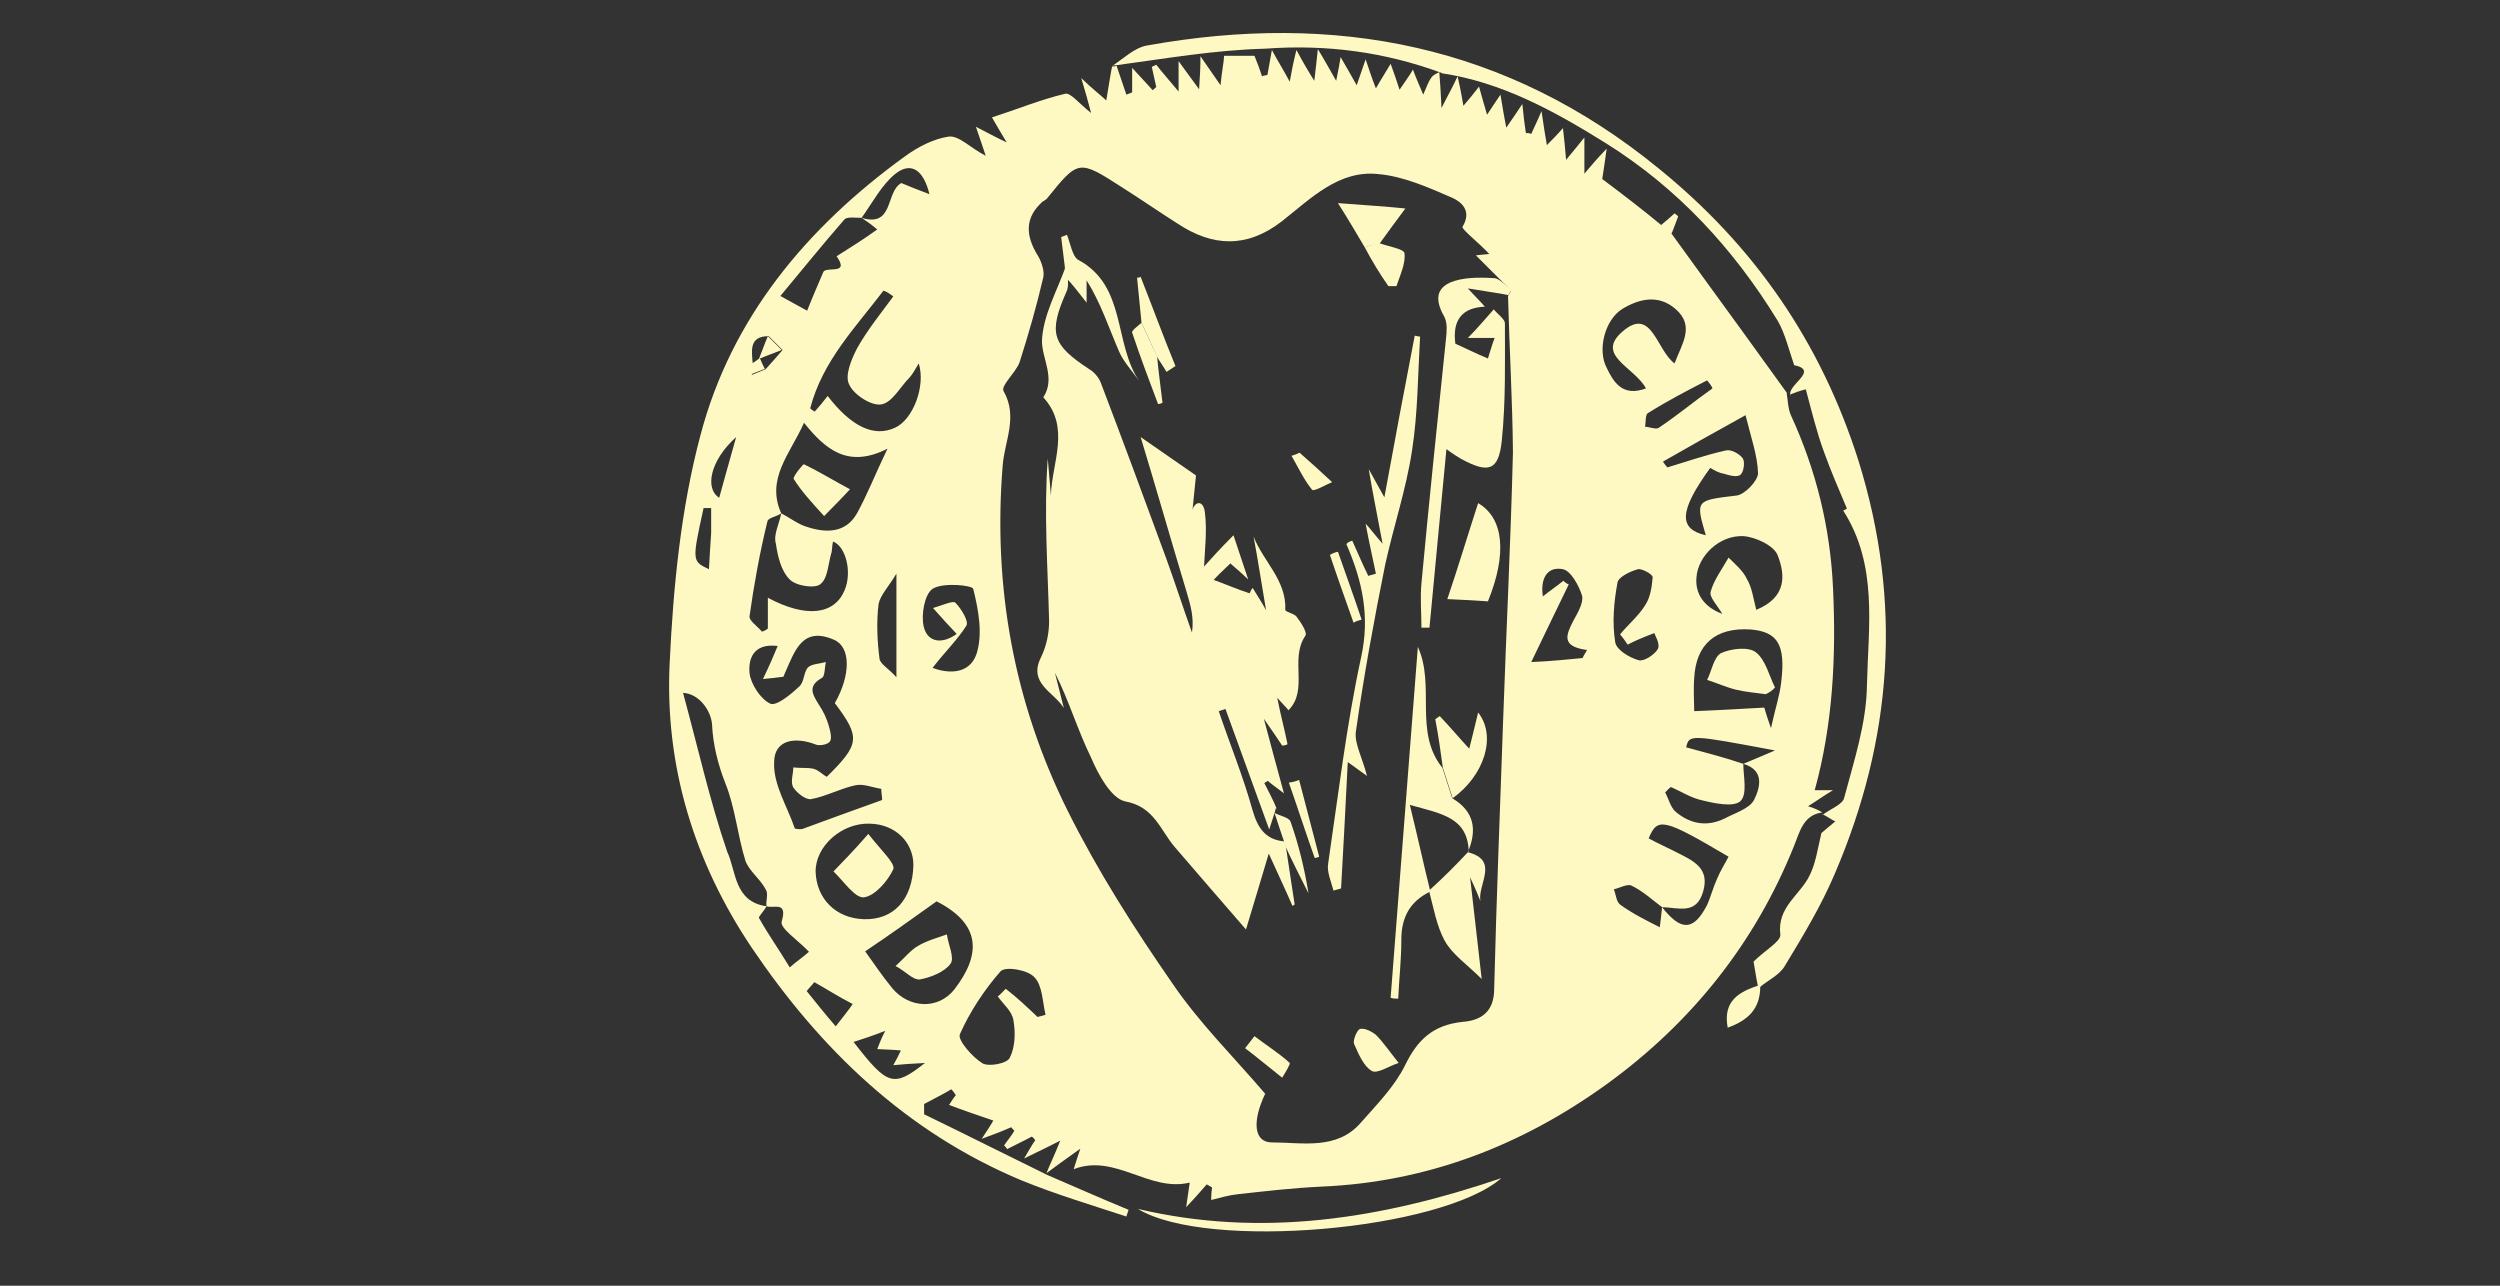 <?xml version="1.0" encoding="utf-8"?>
<!-- Generator: Adobe Illustrator 23.0.1, SVG Export Plug-In . SVG Version: 6.00 Build 0)  -->
<svg version="1.2" baseProfile="tiny" id="Layer_1" xmlns="http://www.w3.org/2000/svg" xmlns:xlink="http://www.w3.org/1999/xlink"
	 x="0px" y="0px" viewBox="0 0 560 288" xml:space="preserve">
<rect x="0" y="0" width="560" height="288" fill="#333333" stroke="none"/>
<g>
	<path fill="none" d="M130.5,1C229.7,1,329,1,428.3,1c0,95.1,0,190.3,0,285.4c-99.3,0-198.5,0-297.8,0
		C130.5,191.2,130.5,96.1,130.5,1z M394.2,221c2-1.7,4.5-3,5.8-5c4-6.6,7.9-13.4,11.1-20.5c12.9-30.1,15.2-60.9,5.3-92.5
		c-8.3-26.6-23.3-48.1-44.8-65.5C337.7,10,299.1,2.4,257,10c-2.8,0.5-5.1,3.1-7.8,4.6c-0.5,2.5-0.8,4.8-1.3,7.6
		c-1.5-1.3-2.8-2.5-5.6-5c1,3.3,1.3,4.8,2.2,7.8c-2.8-2.2-4.6-4.6-5.8-4.3c-5.5,1.3-10.8,3.5-16.4,5.3c1.3,2.3,2,3.5,3.3,5.6
		c-2.6-1.3-4.3-2.2-6.9-3.5c1,2.6,1.3,4,2.2,6.5c-3.5-2-6.1-4.6-8.3-4.3c-3.5,0.3-7.1,2.3-9.9,4.5C180.9,50.7,164,71,157,97.2
		c-4.3,16.5-6,33.9-6.9,51.1c-1.2,23,5.3,44.5,18.4,63.7c15.4,22.8,34.6,41.4,60.4,52.1c7.6,3.1,15.7,5.5,23.5,8.1
		c0.2-0.5,0.3-1,0.5-1.5c-6.1-2.6-12.1-5.3-18.2-7.8l-0.2,0.2c2.2-1.5,4.1-3,7.6-5.5c-1,3-1.3,4-1.5,4.6c9.3-3.6,16.9,5.1,26,3
		c-0.3,2-0.5,3.5-0.8,5.5c1.8-2.2,3.1-3.6,4.6-5.1c0.3,0.2,0.8,0.5,1.2,0.7c0,1.3-0.2,2.8-0.2,2.8c2-0.5,4-1.2,6-1.3
		c6.3-0.7,12.4-1.3,18.7-1.7c23.7-1,44.8-9.3,63.7-22.8c19-13.7,33.4-31.4,42.2-53.6c1.2-2.8,2-6.8,6.3-7.4c1,0.5,2,1.2,3,1.7
		c-1.3,1.2-2.8,2.3-3.1,2.6c-1,3.8-1.3,6.9-2.6,9.4c-2.2,4.5-7.4,7.1-6.6,13.4c0.2,1.5-3.5,3.6-6,6c0.2,1,0.7,3.3,1,5.6
		c-4.3,1.5-8.1,3.3-6.9,9.6C391.5,228.5,394.3,225.8,394.2,221z M254.9,270.8c15.4,9.3,67.8,4.6,81.4-6.9
		C309.3,273.1,282.7,277.4,254.9,270.8z"/>
	<path fill="#FEF9C3" d="M408.2,182c-4.3,0.5-5.1,4.5-6.3,7.4c-8.8,22-23.2,39.9-42.2,53.6c-18.9,13.6-40,21.8-63.7,22.8
		c-6.3,0.3-12.4,1-18.7,1.7c-2,0.2-4,0.8-6,1.3c0,0,0-1.5,0.2-2.8c-0.3-0.2-0.8-0.5-1.2-0.7c-1.3,1.5-2.6,3-4.6,5.1
		c0.3-2,0.5-3.5,0.8-5.5c-9.1,2.2-16.7-6.6-26-3c0.2-0.5,0.5-1.7,1.5-4.6c-3.5,2.5-5.6,4-7.6,5.5c0.8-2,1.7-3.8,3.1-7.3
		c-3.3,1.7-5.1,2.5-8.1,4c1.3-2.2,1.8-3.1,2.5-4.1c-0.3-0.3-0.5-0.7-0.8-0.8c-1.8,1-3.6,1.8-5.5,2.8c-0.2-0.3-0.5-0.7-0.7-0.8
		c0.8-1.2,1.7-2.2,2.3-3.3c-0.2-0.3-0.5-0.5-0.7-0.8c-1.8,0.8-3.6,1.5-6.6,2.6c1.3-2,2-3,2.6-4.1c-3.5-1.2-6.8-2.3-9.9-3.5
		c0.2-0.3,0.8-1.3,1.5-2.2c-0.3-0.5-0.7-1-1-1.3c-2,1.2-4.1,2.2-6.1,3.3c0,0.8,0,1.5,0,2.3c9.3,4.5,18.4,9.1,27.6,13.6
		c6.1,2.6,12.1,5.3,18.2,7.8c-0.2,0.5-0.3,1-0.5,1.5c-7.9-2.6-15.9-5-23.5-8.1c-25.8-10.8-45-29.3-60.4-52.1
		c-12.9-19.2-19.5-40.7-18.4-63.7c0.8-17,2.5-34.6,6.9-51.1c6.9-26.3,23.8-46.5,45.7-62.4c3-2.2,6.5-4,9.9-4.5
		c2.3-0.3,4.8,2.5,8.3,4.3c-0.8-2.5-1.3-3.8-2.2-6.5c2.6,1.3,4.1,2.2,6.9,3.5c-1.3-2.2-2-3.3-3.3-5.6c5.6-1.8,10.9-4,16.4-5.3
		c1.2-0.3,3.1,2.2,5.8,4.3c-0.8-3-1.2-4.5-2.2-7.8c2.6,2.5,4.1,3.6,5.6,5c0.5-2.8,0.8-5.1,1.3-7.6c0.3,0,0.7,0,1-0.2
		c0.7,2.2,1.5,4.3,2.2,6.5c0.5-0.2,0.8-0.3,1.3-0.5c0-1.5,0-3,0-5.5c2,2.2,3.3,3.6,4.6,5c0.3-0.2,0.5-0.5,0.8-0.7
		c-0.3-1.5-0.7-3-1-4.5c0.3-0.2,0.7-0.3,1-0.5c1.3,1.7,2.6,3.1,5,6c0-3.1,0-4.6,0-6.8c1.5,2,2.5,3.5,4.6,6.3
		c0.2-3.3,0.3-4.8,0.3-7.4c1.5,2.2,2.5,3.6,4.5,6.5c0.3-3.3,0.7-4.8,0.8-6.6c2.6,0,4.8,0,6.8,0c0.7,1.7,1.2,3.1,1.7,4.6
		c0.3-0.2,0.8-0.2,1.2-0.3c0.3-1.5,0.5-3,1-5.6c1.5,2.8,2.5,4.3,4,7.1c0.5-2.8,0.8-4.3,1.5-7.1c1.5,2.8,2.5,4.5,4,6.9
		c0.3-2.6,0.5-4.1,0.8-7.1c1.7,2.8,2.6,4.5,4.1,7.1c0.5-2.3,0.7-3.6,1-5.3c1.3,2.2,2.3,4,3.6,6.3c0.8-2.3,1.3-3.8,2-5.8
		c0.8,2.3,1.3,4,2.3,6.5c1.3-2.3,2.2-3.6,3.3-5.5c0.8,2.2,1.3,3.6,2,5.8c1.2-1.8,2-2.8,3-4.5c0.8,2.2,1.5,3.6,2.3,5.6
		c0.8-1.8,1.2-3,1.8-3.8c0.5-0.7,1.3-1,2-1.3h-0.2c0.2,2.2,0.3,4.5,0.5,8.1c1.5-3,2.3-4.3,3.6-7.1c0.7,3.1,1,4.8,1.3,6.6
		c1.3-1.5,2.2-2.6,3.5-4.3c0.7,2.5,1.2,4.3,1.8,6.3c1-1.5,1.7-2.6,3-4.5c0.5,3,0.8,4.8,1.3,7.4c1.5-2.2,2.3-3.3,3.6-5.3
		c0.3,3,0.5,4.6,0.8,6.5c0.3,0,0.8,0,1.2,0.2c0.5-1.2,1.2-2.5,2.3-5.1c0.5,3.5,0.8,5.3,1.2,7.6c1.3-1.3,2.3-2.3,3.6-3.8
		c0.3,2.6,0.5,4.5,0.7,7.1c1.5-1.8,2.5-3,4.1-5c0,3.3,0,5.1,0,8.1c1.7-2,2.6-3.1,5-5.6c-0.5,3.6-0.8,5.5-1,6.8
		c4.8,3.6,9.1,6.9,13.2,10.3c1-0.8,2-1.7,3-2.6c0.3,0.2,0.7,0.5,0.8,0.7c-0.7,1.8-1.3,3.6-1.5,3.8C380,60.1,385,66.9,390,73.8
		c3.5,4.8,6.9,9.6,10.4,14.4l-0.2-0.2c0.3,1.7,0.3,3.6,1,5.1c5.6,12.2,8.8,25.1,9.4,38.7c0.7,15.2,0,30.3-4.1,45.2
		c1.5,0,2.6,0,4.1,0c-2.2,1.3-3.8,2.5-5.6,3.6C406.4,181,407.4,181.5,408.2,182L408.2,182z M171.5,82.7
		C171.5,82.7,171.3,82.9,171.5,82.7c1.2-1.3,2.5-2.8,3.8-4.3c-1-1-2.2-2.2-3.1-3.1c-4.5,0-3.8,3.3-3.6,6.1c0,0.8-0.2,1.8-0.2,2.6
		C169.2,83.7,170.3,83.2,171.5,82.7z M390.5,171.1c2-0.8,4-1.7,7.1-3c-19.2-3.6-19.2-3.6-19.9-0.7
		C382.1,168.6,386.4,169.7,390.5,171.1c0,2.8,1,6.9-0.7,8.4c-1.5,1.3-5.6,0.5-8.4-0.2c-2.5-0.5-4.8-2-7.1-3
		c-0.5,0.3-0.8,0.7-1.3,1.2c0.8,1.5,1.2,3.3,2.3,4.3c3.3,2.8,7.1,3.5,11.1,1.5c2.3-1.2,5.5-2.2,6.5-4.1
		C394.3,176.4,395.3,172.5,390.5,171.1z M372.3,203.2c-2.3-1.7-4.3-3.6-6.8-4.8c-1-0.5-2.6,0.5-4,0.8c0.5,1.2,0.5,2.8,1.5,3.5
		c2.8,2,5.8,3.5,8.8,5C372,205.8,372.2,204.5,372.3,203.2c4.3,5.5,7.1,5.3,10.1-0.5c0.8-1.8,1.3-3.8,2.2-5.8c0.7-1.7,1.7-3.3,2.6-5
		c-14.6-8.6-15.9-8.9-17.9-4.1c2.2,1.2,4.5,2.2,6.6,3.3c3.6,1.8,7.1,3.5,5.6,8.6C380,205,376,203.3,372.3,203.2z M193,48.8
		c7.3,2.2,5.3-5.8,8.9-7.8c1.7,0.7,3.6,1.5,6.3,2.5c-1.3-5.3-4-7.4-7.6-4.6C197.5,41.4,195.5,45.3,193,48.8c-1.3,0-3.1-0.3-3.8,0.3
		c-4.8,5.5-9.4,11.2-14.4,17.2c2.2,1.2,3.6,2,6,3.3c1.3-3.3,2.5-6,3.6-8.6c0.5-1.5,6.1,0.8,3-3.6c2.8-1.8,5.8-3.6,9.1-6
		C195,50.1,194,49.5,193,48.8z M171.7,203c-0.5,1-1.8,2.3-1.7,2.6c2,3.6,4.5,7.1,6.9,11.1c1.7-1.5,3-2.3,4.3-3.5
		c-2.3-2.5-6.6-5.3-6.1-6.8C176.5,201.7,173.2,203.6,171.7,203c-0.2-1.2,0.5-2.8-0.2-3.8c-1.2-2.3-3.6-4-4.5-6.3
		c-1.8-5.8-2.3-11.9-4.5-17.4c-1.7-4.3-2.8-8.8-3-13.2c-0.2-3-2.8-6.9-6.5-7.1c3.3,12.1,6,24.2,9.9,35.6
		C164.9,195,164.4,202,171.7,203z M175,115c2,1,3.8,2.5,6,3.1c4.1,1.3,8.4,1.3,10.9-3c2.3-4.1,4.1-8.8,6.9-14.6
		c-8.8,4.5-13.9,0.2-18.7-5.8C177,101.7,171.5,107.2,175,115c-1,0.7-3,1-3.1,1.8c-1.7,6.9-3,14.1-4,21.2c-0.2,1,1.8,2.3,2.8,3.5
		c0.5-0.2,0.8-0.3,1.3-0.7c0-2.2,0-4.5,0-6.9c8.6,4.6,14.9,3.8,17.2-1.7c1.7-4,0.3-9.8-2.6-10.9c-0.2,0.8-0.2,1.7-0.3,2.3
		c-0.8,2.5-0.8,6-2.6,7.3c-1.3,1-5.6,0.3-6.9-1.2c-1.8-1.8-2.6-5.1-3-7.9C173.2,119.8,174.5,117.5,175,115z M337.8,66.3
		c0.2-0.3,0.5-0.8,0.7-1.2c-2.8-2.8-5.5-5.5-7.9-7.9c0.2,0,1.5-0.2,3-0.3c-2.3-2.5-6.3-5.6-6-6.1c2.2-3.6-0.3-5.6-2.3-6.5
		c-5.3-2.3-10.9-4.8-16.5-5.3c-8.9-1-15.2,5.5-21.7,10.6c-7.9,6.1-15.6,5.6-23.3,0.5c-4.1-2.6-8.3-5.5-12.4-8.1
		c-9.8-6.3-9.8-6.3-16.9,2.5c-0.3,0.3-0.7,0.5-1,0.7c-4,3.6-3.8,7.6-1,12.1c0.8,1.3,1.5,3.5,1.2,4.8c-1.5,6.5-3.3,12.7-5.3,19
		c-0.8,2.3-4.3,5.3-3.6,6.5c3.3,5.8,0.2,11.2-0.2,16.7c-2.2,27.1,2.5,53.1,14.6,77.4c6.8,13.6,14.9,26.3,23.5,38.7
		c6,8.8,13.7,16.4,20.7,24.6c-3,6.3-2.5,10.9,1.5,10.9c6.9,0,14.6,1.8,20-4.5c3.5-4,7.4-7.9,9.8-12.7c2.8-5.8,6.3-9.1,12.9-9.8
		c4.1-0.3,7.1-2.2,7.1-7.4c0.5-20,1.3-40,2-60.1c0.7-20,1.7-40,2.2-60.1C338.8,89.8,338.1,78.1,337.8,66.3z M197.6,179.2
		c0-0.8-0.2-1.7-0.2-2.5c-2-0.3-4-1.2-5.8-0.8c-3.3,0.7-6.6,2.5-9.9,3.1c-1.2,0.2-3.1-1.3-4-2.6c-0.7-1.2,0-3,0-4.5
		c1.5,0.2,3.1,0,4.5,0.3c1.2,0.3,2,1.3,3,1.8c7.4-7.3,7.6-8.8,1.8-16.5c3.6-6.3,3.6-12.6-0.2-14.2c-7.1-3.1-8.8,2.6-10.9,7.3
		c-0.2,0.3-0.3,1-0.5,1c-1.3,0.2-2.6,0.3-4.5,0.5c1.5-3.1,2.3-5,3.3-7.4c-5.6-0.7-6.6,3.1-6.3,6.1c0.3,2.5,2.5,5.8,4.6,6.8
		c1.3,0.7,4.6-2,6.5-3.8c1.2-1,1-3.3,2-4.3c0.8-0.8,2.6-0.8,4-1.2c-0.3,1.2-0.2,3-0.8,3.5c-3.3,1.8-2.3,3.6-0.8,6
		c1,1.5,1.8,3.1,2.3,5c0.3,1,0.7,2.6,0.2,3.3s-2.3,1-3.1,0.7c-4.6-1.8-9.4-1.2-9.4,4c-0.2,5,3,9.9,4.6,14.7c0,0.2,1.2,0.3,1.7,0.2
		C185.7,183.5,191.7,181.3,197.6,179.2z M193.8,213.1c1.8,2.5,3.8,5.5,6.1,8.3c3.8,4.5,10.3,4.8,13.9,0.2c6-7.8,6-14.6-4-19.7
		C204.1,206,199,209.6,193.8,213.1z M232.4,227.8c0.7-0.2,1.3-0.3,1.8-0.5c-0.7-3-0.7-6.6-2.5-8.4c-1.5-1.7-6.6-2.5-7.6-1.3
		c-3.6,4.1-6.9,9.1-9.1,14.1c-0.5,1.3,2.8,5.1,5.1,6.5c1.5,0.8,5.6,0,6.1-1.3c1.2-2.3,1.3-5.6,0.8-8.4c-0.3-2-2.3-3.6-3.5-5.3
		c0.7-0.5,1.2-1.2,1.8-1.7C227.9,223.5,230.2,225.7,232.4,227.8z M194.8,184.5c-6.3-0.2-12.2,5.1-12.1,10.8
		c0.2,6,4.5,10.4,10.8,10.6c6.6,0.2,10.9-4.3,11.1-12.1C204.6,188.6,200.5,184.6,194.8,184.5z M185.4,88.7
		c5.3,6.9,10.4,9.3,15.1,7.1c4-1.8,6.9-9.3,5.3-14.4c-0.8,1.3-1.3,2.3-2,3.1c-2.2,2.2-4,5.8-6.5,6.1c-2.2,0.3-6.1-2.2-7.1-4.5
		c-1-2,0.5-5.6,1.8-8.1c2.3-4.1,5.3-7.8,8.1-11.6c-0.7-0.5-1.3-1-2.2-1.3c-6.3,8.3-13.6,15.7-16.4,26.3c0,0.2,0.5,0.5,1,0.8
		C183.4,91.2,184.4,90,185.4,88.7z M395.2,158.5c0.2,0.7,0.5,1.8,1.5,4.6c1-4.6,2-7.4,2.3-10.4c1-8.3-0.8-11.2-6.9-11.7
		c-7.8-0.5-12.2,3.3-12.6,10.9c-0.2,2.6,0,5.5,0,7.4C384.8,159.1,389.7,158.8,395.2,158.5z M391,93c-7.4,4.1-13.1,7.3-18.5,10.4
		c0.3,0.5,0.7,1,1,1.3c4.3-1.3,8.6-2.8,13.1-3.8c1.2-0.3,3.1,0.8,3.8,1.8c0.5,0.8,0.2,3-0.5,3.6c-0.7,0.7-2.5,0.2-3.8-0.2
		c-1.2-0.2-2.2-0.8-3-1.3c-7.1,9.8-7.1,13.7-1,15.1c-2.3-7.9-2.3-7.8,6.9-8.9c1.8-0.2,4.8-3.3,4.8-5C393.7,102.1,392.2,97.9,391,93z
		 M393.4,136.6c6.9-2.8,6.5-7.9,4.8-12.2c-0.8-2.2-5-4.1-7.6-4.3c-5.5-0.3-10.3,4.5-10.6,9.3c-0.3,3.6,1.7,6.6,5.8,8.1
		c-1.2-2-3-3.8-2.6-5c0.7-2.6,2.6-5.1,4-7.6c1.5,1.5,3.3,3,4.1,4.8C392.4,131.5,392.7,133.8,393.4,136.6z M368.7,87
		c-2.6-4.8-11.4-7.4-5.3-12.7c6.6-5.8,7.6,4.1,11.7,7.1c1.7-4.5,4.6-8.4,0.2-12.2c-3.8-3.3-8.1-2.3-11.9,0c-4,2.5-5.6,9.3-3.5,13.2
		C361.4,85.5,363.4,89,368.7,87z M208.9,149.6c3.1,1.2,8.1,1.7,9.8-3c1.5-4.5,0.5-9.9-0.7-14.7c-0.2-0.8-6.8-1.5-9.1,0
		c-1.8,1.2-2.6,5.8-2,8.4c0.8,3.6,4.1,4.1,7.4,1.7c-1.7-1.8-3.1-3.3-5.3-5.8c2.3-0.7,4.5-1.7,5-1.2c1.3,1.3,3,4.1,2.5,5.1
		C214.5,143.3,211.5,146.2,208.9,149.6z M354.5,147.4c0.3-0.7,0.7-1.2,1-1.8c-6-0.8-4.6-3.5-3.1-6.5c1-1.8,2.3-4,2-5.6
		c-0.7-2.3-2.5-5.6-4.3-6c-3.6-0.7-5.1,2.2-4.5,6.1c1.5-1.2,3.1-2.3,4.6-3.5c0.3,0.3,0.8,0.7,1.2,0.8c-2.6,5.3-5.1,10.6-8.4,17.4
		C347.9,148.1,351.2,147.7,354.5,147.4z M364.6,144.4c-0.5-0.8-1.2-1.7-1.7-2.3c1.8-2.2,4.1-4.1,5.6-6.5c1.2-1.8,1.5-4.1,1.7-6.3
		c0-0.7-2.5-2-3.3-1.8c-1.8,0.5-4.5,1.8-4.6,3.1c-0.8,4.3-1.2,8.9-0.5,13.2c0.2,1.7,3.1,3.5,5.3,4.1c1.2,0.3,3.6-1.3,4.3-2.6
		c0.5-1.2-0.8-3.1-0.8-3.5C367.7,142.9,366.1,143.6,364.6,144.4z M200.8,151.7c0-8.8,0-15.1,0-23.2c-1.8,3-3.6,4.8-4,6.8
		c-0.5,4-0.3,8.3,0.2,12.2C197.1,148.7,199,149.7,200.8,151.7z M207.2,238.1c-3.5,0.2-5.1,0.3-7.1,0.5c0.7-1.3,1.2-2.2,1.7-3.3
		c-2.2-0.2-3.6-0.2-5.3-0.3c0.5-1.2,0.8-2.2,1.8-4.1c-3,1.2-5,1.8-7.1,2.5C198.8,243.2,200.1,243.7,207.2,238.1z M383.6,87
		c-0.3-0.7-0.7-1.2-1.2-1.8c-4.5,2.3-8.9,4.6-13.2,7.3c-0.7,0.3-0.5,2-0.7,3.1c1,0,2.5,0.7,3.1,0.2C375.8,93,379.6,89.8,383.6,87z
		 M158.8,127.5c0.2-3.1,0.3-5.6,0.5-8.1c0-1.8,0-3.8,0-5.6c-0.5,0-1.2,0-1.7,0C155,125.7,155,125.7,158.8,127.5z M182.4,220
		c-0.5,0.7-1.2,1.3-1.7,2c2,2.5,4,5,6.5,7.9c1.7-2.2,2.8-3.5,3.8-5C187.7,223.2,185.1,221.5,182.4,220z M161.1,111.5
		c1.3-4.6,2.5-9.1,3.8-13.6C159.1,103.1,157.8,109.4,161.1,111.5z"/>
	<path fill="#FEF9C3" d="M250.1,14.6c-0.3,0-0.7,0-1,0.2c2.6-1.7,5-4.1,7.8-4.6c42.2-7.6,80.7-0.2,114.6,27.5
		c21.5,17.4,36.4,39,44.8,65.5c9.9,31.8,7.6,62.4-5.3,92.5c-3,7.1-7.1,13.9-11.1,20.5c-1.2,2.2-3.8,3.3-5.8,5l-0.3-0.2
		c-0.5-2.3-0.8-4.6-1-5.6c2.5-2.5,6.1-4.5,6-6c-0.8-6.3,4.5-8.9,6.6-13.4c1.3-2.6,1.7-5.6,2.6-9.4c0.3-0.3,1.8-1.5,3.1-2.6
		c-1-0.5-2-1.2-3-1.7l0.2,0.2c1.7-1.3,4.5-2.3,4.8-3.8c2.2-8.3,5-16.7,5.1-25.3c0.3-13.1,2.5-26.8-5.3-39c-0.2,0,0.7-0.3,0.8-0.5
		c-1.8-4.3-3.6-8.4-5.1-12.6c-1.7-4.6-2.8-9.3-4.1-14.1c-1.3,0.3-2.5,0.8-3.6,1.2l0.2,0.2c-1-2.3,6.6-5.6,0.8-6.8
		c-1.3-3.8-2-6.9-3.6-9.8c-9.9-16.2-22.5-29.9-38.7-40c-11.4-7.1-23.2-13.6-36.7-15.6h0.2c-12.9-4.8-26.1-6.5-39.7-5.5
		C272.1,11.2,261.2,13.1,250.1,14.6z"/>
	<path fill="#FEF9C3" d="M254.9,270.8c27.6,6.5,54.4,2.3,81.4-6.9C322.9,275.6,270.3,280.2,254.9,270.8z"/>
	<path fill="#FEF9C3" d="M394,220.7l0.3,0.2c0,5-2.6,7.6-7.3,9.3C385.9,224.2,389.5,222.2,394,220.7z"/>
	<path fill="none" d="M337.8,66.3c0.3,11.7,1,23.5,0.7,35.1c-0.3,20-1.3,40-2.2,60.1c-0.7,20-1.5,40-2,60.1
		c-0.2,5.3-3.1,7.1-7.1,7.4c-6.6,0.5-10.1,4-12.9,9.8c-2.3,4.6-6.3,8.6-9.8,12.7c-5.5,6.3-13.2,4.6-20,4.5c-4,0-4.5-4.8-1.5-10.9
		c-6.9-8.1-14.7-15.9-20.7-24.6c-8.6-12.4-16.7-25.3-23.5-38.7c-12.1-24.3-16.7-50.3-14.6-77.4c0.5-5.5,3.5-10.9,0.2-16.7
		c-0.7-1.2,2.8-4.1,3.6-6.5c2-6.3,3.8-12.6,5.3-19c0.3-1.5-0.3-3.5-1.2-4.8c-2.6-4.3-3-8.3,1-12.1c0.3-0.3,0.7-0.5,1-0.7
		c7.1-8.8,7.1-8.8,16.9-2.5c4.1,2.6,8.3,5.5,12.4,8.1c7.9,5.1,15.6,5.6,23.3-0.5c6.5-5.1,12.7-11.4,21.7-10.6
		c5.6,0.7,11.2,3,16.5,5.3c2.2,0.8,4.6,2.8,2.3,6.5c-0.3,0.5,3.5,3.8,6,6.1c-1.7,0.2-3,0.3-3,0.3c2.5,2.5,5.1,5.1,7.9,7.9
		c-1.3-1-2.6-2.6-4-2.6c-3.3-0.2-6.8-0.2-9.8,1c-3.6,1.5-2.8,4.6-1.2,7.8c0.7,1.3,0.5,3.1,0.3,4.8c-1.8,18.2-3.6,36.4-5.5,54.8
		c-0.3,3.3,0,6.6,0,9.9c0.7,0,1.2,0,1.8,0c1.3-13.1,2.5-26.1,3.8-40c1.7,1,2.5,1.7,3.3,2.2c6.1,3.3,8.4,2.6,9.1-4.1
		c0.8-8.8,0.7-17.5,0.7-26.3c0-1-1.7-2.2-2.5-3.1c-0.7-0.2-1.3-0.2-2-0.3c-0.8-1-1.8-2-3.8-4.1C332.8,65.5,335.3,66,337.8,66.3z
		 M255.7,72.3c-0.7,0.8-2.3,1.8-2.2,2.3c1.8,5.3,3.8,10.6,5.8,16c0.3-0.2,0.7-0.3,1-0.3c-0.3-3.5-0.8-6.8-1.2-10.3
		c0.7,1.2,1.5,2.3,2.2,3.5c0.7-0.5,1.3-0.8,2-1.3c-2.6-6.6-5.1-13.4-7.8-20c-0.3,0-0.5,0-0.8,0.2C255.1,65.5,255.4,68.8,255.7,72.3z
		 M305.7,55.4c1.8,3,3.6,6,5.5,8.9c0.7,0,1.2,0,1.8,0c0.7-2.5,2.2-5.1,1.8-7.4c-0.2-1-3.8-1.7-5.8-2.3c2.2-2.8,4.1-5.6,5.8-7.9
		c-3.6-0.3-8.6-0.7-15.1-1.2C302,49.5,303.9,52.4,305.7,55.4z M320.4,199.5c1.2,3.8,1.7,7.9,3.5,11.2c1.7,3,5,5.3,8.3,8.6
		c-0.8-7.1-1.7-14.1-2.6-22.8c1.2,2.8,1.7,4,2.3,5.3c-0.7-3.8,4.1-9.3-2.8-10.9c2.2-5,1.5-9.1-3.5-12.1c6.9-5.1,9.9-14.1,6-19.2
		c-0.7,2.8-1.3,5.5-2,8.1c-2.5-2.6-4.6-5-6.6-7.3c-0.3,0.2-0.7,0.5-1,0.7c0.5,3.6,1,7.3,1.7,10.9c-6.5-8.1-1.5-18.4-5.5-27.1
		c-2,26.1-4.1,52.4-6.1,78.6c0.5,0,1.2,0,1.7,0.2c0.3-4.5,0.8-8.8,0.7-13.2C313.9,205.5,315.8,201.8,320.4,199.5L320.4,199.5z
		 M255.2,85.4c-5.6-8.4-2.6-21.3-13.7-27.3c-1.5-0.8-1.7-3.6-2.5-5.6c-0.5,0.2-0.8,0.3-1.3,0.5c0.3,2.2,0.5,4.3,0.8,6.5
		c-2,5.8-5.3,11.4-5.5,17.2c-0.2,4,3.1,8.1,0.3,12.6c6.1,6.9,1.8,14.7,1.7,22c-0.2-2.8-0.5-5.5-0.7-8.3c-0.8,12.2-0.2,24.3,0.3,36.4
		c0.2,2.6-0.7,5.6-1.8,8.1c-3,6,3,7.8,5.1,11.4c-0.7-2.6-1.3-5.3-2-7.9c3.1,6.3,5.1,12.9,8.1,19c1.8,3.8,4.6,9.3,7.6,9.8
		c6.6,1.3,7.9,6.5,11.2,10.3c5,5.8,9.9,11.4,15.9,18.4c2-6.8,3.3-11.2,5.1-17c2.2,5,3.8,8.3,5.3,11.7c0.2-0.2,0.3-0.2,0.5-0.3
		c-0.7-4.5-1.3-8.8-2-13.2c1.8,3.6,3.6,7.1,5.3,10.8c-0.8-5.6-2.2-10.9-4-16c-0.3-1-2.5-1.3-3.6-2c-1-2-2-3.8-2.8-5.8
		c0.3-0.2,0.5-0.3,0.8-0.5c0.7,0.5,1.5,1.2,3.6,2.8c-1.7-6-2.8-10.4-4.5-16.7c2,3,3.1,4.5,4.1,6c0.3-0.2,0.8-0.3,1.2-0.3
		c-0.7-3.1-1.5-6.5-2.3-10.4c1.3,1.5,2,2.5,2.5,2.8c4.6-4.6,0.3-11.4,3.8-16.7c0.5-0.7-1-3-2-4.3c-0.5-0.8-2.5-1-2.5-1.5
		c0.3-6.8-5.1-10.8-7.1-16.4c-1.3-2.5-2.3-5.1-3.8-7.4c-2.2-3.3-3.1-8.3-8.9-6.5c-4.1-2.8-8.3-5.8-12.4-8.6
		C252.9,94,253.1,89.7,255.2,85.4z M302.9,121.1c-0.5,0.2-1,0.3-1.5,0.5c3.8,8.1,5.3,16.2,3.3,25.3c-3.3,15.2-5.3,30.8-7.4,46.3
		c-0.3,2,0.8,4,1.2,6c0.5-0.2,1.2-0.3,1.7-0.5c0.5-9.1,1-18.2,1.5-28.3c1.8,1.3,2.5,1.8,4.3,3.1c-1.2-4-3-7.1-2.5-9.8
		c1.8-12.6,4.1-25,6.6-37.6c1.7-8.6,4.6-16.9,6-25.5c1.3-8.4,1.3-17,1.8-25.5c-0.3,0-0.8-0.2-1.2-0.2c-2.2,11.9-4.5,23.8-6.8,36.2
		c-1.3-2.3-2.3-4.1-3.5-6.3c1,5.5,2,10.3,3.1,16.7c-2-2.3-2.6-3-3.8-4.5c1,4.3,1.7,7.8,2.3,11.2c-0.5,0.2-1.2,0.3-1.7,0.5
		C305.2,126.4,304,123.7,302.9,121.1z M333.3,134.7c4.3-10.6,3.6-18.5-2.2-22c-2.3,7.1-4.6,14.1-6.9,21.5
		C328.5,134.3,330.8,134.5,333.3,134.7z M313.3,238.1c-2.3-2.8-3.5-4.8-5-6.1c-0.8-0.8-2.6-1.7-3.6-1.3c-0.8,0.2-1.7,2.5-1.3,3.3
		c0.8,2.3,2.2,5,4,6.1C308.5,240.7,311.1,238.9,313.3,238.1z M281,232.1c-0.7,0.8-1.3,1.8-2,2.6c2.8,2.2,5.5,4.5,8.3,6.6
		c0.7-1.2,1.8-3.1,1.7-3.3C286.5,235.9,283.7,233.9,281,232.1z M299.7,123.6c-0.7,0.2-1.2,0.3-1.8,0.5c1.8,5.1,3.6,10.1,5.3,15.2
		c0.7-0.2,1.2-0.3,1.8-0.7C303.2,133.7,301.4,128.7,299.7,123.6z M291.1,101.4c-0.7,0.2-1.2,0.5-1.8,0.7c1.5,2.6,2.6,5.3,4.6,7.6
		c0.3,0.5,3.1-1.2,4.5-1.7C295.6,105.5,293.4,103.6,291.1,101.4z M291,174.7c-0.7,0.2-1.5,0.3-2.2,0.7c2,5.6,3.8,11.2,5.8,16.9
		c0.3-0.2,0.7-0.2,1-0.3C293.9,186.1,292.4,180.5,291,174.7z"/>
	<path fill="none" d="M322.7,15.7c13.6,2,25.3,8.4,36.7,15.6c16.2,10.1,28.8,23.8,38.7,40c1.7,2.6,2.3,6,3.6,9.8
		c5.8,1.3-1.7,4.6-0.8,6.8c-3.5-4.8-6.9-9.6-10.4-14.4c-5-6.9-9.9-13.7-15.6-21.5c0.2-0.3,0.8-2.2,1.5-3.8c-0.3-0.2-0.7-0.5-0.8-0.7
		c-1,0.8-2,1.8-3,2.6c-4.3-3.3-8.4-6.6-13.2-10.3c0.2-1.2,0.5-3.1,1-6.8c-2.2,2.5-3.1,3.6-5,5.6c0-3,0-5,0-8.1c-1.7,2-2.6,3.1-4.1,5
		c-0.3-2.6-0.5-4.5-0.7-7.1c-1.3,1.5-2.3,2.5-3.6,3.8c-0.3-2.3-0.7-4.1-1.2-7.6c-1.3,2.8-1.8,4-2.3,5.1c-0.3,0-0.8,0-1.2-0.2
		c-0.2-1.7-0.3-3.5-0.8-6.5c-1.3,2-2.2,3.1-3.6,5.3c-0.5-2.6-0.7-4.5-1.3-7.4c-1.3,1.8-2,3-3,4.5c-0.7-2-1-3.8-1.8-6.3
		c-1.3,1.7-2.3,2.6-3.5,4.3c-0.3-2-0.7-3.5-1.3-6.6c-1.5,2.8-2.2,4.1-3.6,7.1C322.9,20.2,322.9,18,322.7,15.7z"/>
	<path fill="#FEF9C3" d="M334.6,69.3c0.8,1,2.5,2.2,2.5,3.1c0,8.8,0.2,17.5-0.7,26.3c-0.7,6.8-3,7.4-9.1,4.1c-0.8-0.5-1.7-1-3.3-2.2
		c-1.3,13.9-2.6,27-3.8,40c-0.7,0-1.2,0-1.8,0c0-3.3-0.3-6.6,0-9.9c1.7-18.2,3.6-36.6,5.5-54.8c0.2-1.7,0.3-3.5-0.3-4.8
		c-1.7-3-2.5-6.1,1.2-7.8c2.8-1.2,6.5-1.2,9.8-1c1.3,0,2.6,1.7,4,2.6c-0.2,0.3-0.5,0.8-0.7,1.2c-2.5-0.5-5-0.8-9.1-1.5
		c2,2.2,3,3.1,3.8,4.1c-5.1,0.2-7.3,3-6.6,8.3c2.3,1,4.6,2.2,7.3,3.3c0.5-1.5,0.8-2.8,1.5-4.6c-2.3,0-4,0-6,0
		C331,73.5,332.8,71.3,334.6,69.3z"/>
	<path fill="none" d="M400.8,87.7c1.2-0.3,2.3-0.7,3.6-1.2c1.5,4.8,2.6,9.6,4.1,14.1c1.5,4.1,3.3,8.3,5.1,12.6
		c-0.2,0.2-1,0.7-0.8,0.5c7.8,12.4,5.6,26.1,5.3,39c-0.2,8.4-3,16.9-5.1,25.3c-0.5,1.7-3.1,2.6-4.8,3.8c-1-0.7-1.8-1.2-2.8-1.8
		c1.8-1.2,3.6-2.3,5.6-3.6c-1.5,0-2.6,0-4.1,0c4.1-14.9,5-30.1,4.1-45.2c-0.7-13.4-3.8-26.3-9.4-38.7
		C401.1,91.3,401.1,89.5,400.8,87.7z"/>
	<path fill="none" d="M197.6,179.2c-6,2.2-11.7,4.3-17.7,6.5c-0.5,0.2-1.7,0.2-1.7-0.2c-1.8-5-4.8-9.9-4.6-14.7
		c0.2-5.1,4.8-5.8,9.4-4c0.8,0.3,2.6,0,3.1-0.7s0.2-2.2-0.2-3.3c-0.7-1.7-1.3-3.5-2.3-5c-1.5-2.3-2.6-4.3,0.8-6
		c0.7-0.3,0.7-2.3,0.8-3.5c-1.3,0.3-3.1,0.3-4,1.2c-1,1.2-1,3.5-2,4.3c-2,1.7-5.1,4.3-6.5,3.8c-2.2-1-4.5-4.3-4.6-6.8
		c-0.3-2.8,0.8-6.8,6.3-6.1c-1,2.3-2,4.3-3.3,7.4c1.8-0.2,3.1-0.3,4.5-0.5c0.2,0,0.3-0.7,0.5-1c2.2-4.6,4-10.4,10.9-7.3
		c3.8,1.7,3.8,7.9,0.2,14.2c5.8,7.8,5.6,9.1-1.8,16.5c-1-0.7-1.8-1.7-3-1.8c-1.5-0.3-3-0.3-4.5-0.3c0,1.5-0.7,3.3,0,4.5
		c0.7,1.3,2.8,3,4,2.6c3.5-0.7,6.6-2.5,9.9-3.1c1.8-0.3,4,0.5,5.8,0.8C197.5,177.5,197.5,178.3,197.6,179.2z"/>
	<path fill="none" d="M250.1,14.6c10.9-1.3,22-3.1,32.9-4.1c13.6-1.2,27,0.7,39.7,5.5c-0.7,0.5-1.7,0.8-2,1.3c-0.7,1-1,2.2-1.8,3.8
		c-0.8-2-1.5-3.5-2.3-5.6c-1,1.5-1.8,2.6-3,4.5c-0.7-2.2-1.3-3.6-2-5.8c-1.2,1.8-2,3.1-3.3,5.5c-1-2.6-1.5-4.1-2.3-6.5
		c-0.7,2-1.2,3.3-2,5.8c-1.3-2.3-2.3-4-3.6-6.3c-0.3,1.8-0.5,3-1,5.3c-1.5-2.6-2.5-4.3-4.1-7.1c-0.3,2.8-0.5,4.3-0.8,7.1
		c-1.5-2.6-2.3-4.1-4-6.9c-0.5,2.8-0.8,4.3-1.5,7.1c-1.5-2.6-2.3-4.3-4-7.1c-0.5,2.8-0.8,4.3-1,5.6c-0.3,0.2-0.8,0.2-1.2,0.3
		c-0.5-1.5-1-2.8-1.7-4.6c-2,0-4.1,0-6.8,0c-0.2,1.7-0.3,3.3-0.8,6.6c-2-2.8-3-4.1-4.5-6.5c-0.2,2.5-0.2,4.1-0.3,7.4
		c-2.2-2.8-3.1-4.3-4.6-6.3c0,2.2,0,3.6,0,6.8c-2.3-2.8-3.6-4.5-5-6c-0.3,0.2-0.7,0.3-1,0.5c0.3,1.5,0.7,3,1,4.5
		c-0.3,0.2-0.5,0.5-0.8,0.7c-1.3-1.5-2.6-2.8-4.6-5c0,2.5,0,4,0,5.5c-0.5,0.2-0.8,0.3-1.3,0.5C251.6,18.9,250.9,16.7,250.1,14.6z"/>
	<path fill="none" d="M193.8,213.1c5-3.5,10.1-7.1,16-11.2c9.9,5,9.9,11.9,4,19.7c-3.6,4.6-10.1,4.3-13.9-0.2
		C197.6,218.5,195.7,215.6,193.8,213.1z M200.6,216.4c2,1.2,3.8,3.1,5.3,3c2.5-0.3,5.6-1.5,6.9-3.5c1-1.3-0.5-4.5-0.8-6.6
		c-2.2,0.8-4.5,1.5-6.5,2.6C203.9,212.7,202.6,214.4,200.6,216.4z"/>
	<path fill="none" d="M175.1,115.1c-3.6-7.9,1.8-13.4,5-20.3c4.8,5.8,9.8,10.3,18.7,5.8c-2.8,5.8-4.5,10.4-6.9,14.6
		c-2.5,4.3-6.8,4.3-10.9,3C178.8,117.5,177,116.1,175.1,115.1L175.1,115.1z M184.6,115.6c2.8-2.8,4.3-4.3,5.8-6
		c-3.5-2-6.8-4-10.3-5.6c-0.2-0.2-2.6,3-2.3,3.3C179.4,109.8,181.8,112.2,184.6,115.6z"/>
	<path fill="none" d="M232.4,227.8c-2.3-2.2-4.5-4.3-6.8-6.5c-0.7,0.5-1.2,1.2-1.8,1.7c1.2,1.8,3.1,3.5,3.5,5.3
		c0.5,2.8,0.3,6.1-0.8,8.4c-0.7,1.3-4.8,2.2-6.1,1.3c-2.3-1.3-5.6-5.1-5.1-6.5c2.2-5.1,5.5-9.9,9.1-14.1c1-1.2,6.1-0.2,7.6,1.3
		c1.8,2,1.7,5.6,2.5,8.4C233.7,227.5,233,227.6,232.4,227.8z"/>
	<path fill="none" d="M194.8,184.5c5.5,0.2,9.8,4.1,9.6,9.3c-0.2,7.8-4.3,12.4-11.1,12.1c-6.1-0.2-10.6-4.6-10.8-10.6
		C182.8,189.6,188.5,184.3,194.8,184.5z M194.5,186.8c-3.5,3.8-5.6,6.1-7.8,8.4c2.3,2,4.8,6,6.8,5.8c2.5-0.3,5.6-3.6,6.6-6.3
		C200.8,193.4,197.3,190.4,194.5,186.8z"/>
	<path fill="none" d="M185.4,88.7c-1,1.3-2,2.5-2.8,3.6c-0.5-0.3-1-0.7-1-0.8c2.8-10.6,10.1-18,16.4-26.3c0.7,0.5,1.3,1,2.2,1.3
		c-2.8,3.8-5.8,7.4-8.1,11.6c-1.3,2.3-2.8,6-1.8,8.1c1,2.3,5,4.8,7.1,4.5c2.5-0.3,4.5-3.8,6.5-6.1c0.8-0.8,1.2-1.8,2-3.1
		c1.7,5.1-1.3,12.6-5.3,14.4C195.8,98.1,190.7,95.8,185.4,88.7z"/>
	<path fill="none" d="M175,115c-0.7,2.3-1.8,4.8-1.7,7.1c0.3,2.8,1.2,6.1,3,7.9c1.5,1.5,5.6,2.2,6.9,1.2c1.7-1.3,1.8-4.8,2.6-7.3
		c0.2-0.7,0.2-1.5,0.3-2.3c3,1.2,4.3,6.9,2.6,10.9c-2.3,5.5-8.8,6.3-17.2,1.7c0,2.5,0,4.8,0,6.9c-0.5,0.2-0.8,0.3-1.3,0.7
		c-1-1.2-2.8-2.5-2.8-3.5c1-7.1,2.5-14.2,4-21.2C172,116.1,174,115.6,175,115C175.1,115.1,175,115,175,115z"/>
	<path fill="none" d="M395.2,158.5c-5.6,0.3-10.4,0.5-15.7,0.8c0-2.2-0.2-4.8,0-7.4c0.3-7.6,4.8-11.6,12.6-10.9
		c6,0.5,7.8,3.3,6.9,11.7c-0.3,3-1.3,5.8-2.3,10.4C395.8,160.3,395.5,159.1,395.2,158.5z M395.5,155.5c0.7-0.5,1.5-0.8,2.2-1.3
		c-1.3-2.8-2.2-6.3-4.3-7.9c-1.7-1.3-5.5-0.8-7.8,0.2c-1.7,0.8-2.2,3.8-3.1,6c2.2,0.8,4.3,1.7,6.5,2.2
		C391,155,393.4,155.2,395.5,155.5z"/>
	<path fill="none" d="M391,93c1.2,5,2.6,9.1,2.6,13.2c0,1.7-3,4.8-4.8,5c-9.3,1.2-9.3,1-6.9,8.9c-6.1-1.3-6.1-5.1,1-15.1
		c1,0.5,2,1.2,3,1.3c1.3,0.3,3.1,0.8,3.8,0.2c0.8-0.7,1.2-3,0.5-3.6c-0.8-1-2.6-2.2-3.8-1.8c-4.5,1-8.8,2.5-13.1,3.8
		c-0.3-0.5-0.7-1-1-1.3C378.1,100.3,383.6,97.1,391,93z"/>
	<path fill="none" d="M171.7,203c-7.3-1-6.9-7.9-8.4-12.4c-4-11.4-6.6-23.5-9.9-35.6c3.5,0.2,6.1,4.1,6.5,7.1
		c0.3,4.6,1.3,8.9,3,13.2c2.2,5.6,2.6,11.7,4.5,17.4c0.7,2.3,3.1,4.1,4.5,6.3C172.2,200.2,171.7,201.8,171.7,203L171.7,203z"/>
	<path fill="none" d="M393.4,136.6c-0.8-2.8-1-5.1-2.2-6.9c-1-1.8-2.8-3.1-4.1-4.8c-1.3,2.5-3.3,4.8-4,7.6c-0.3,1.2,1.5,3,2.6,5
		c-4.1-1.5-6.1-4.5-5.8-8.1c0.5-4.8,5.3-9.4,10.6-9.3c2.6,0.2,6.8,2.2,7.6,4.3C399.8,128.7,400.5,133.8,393.4,136.6z"/>
	<path fill="none" d="M368.7,87c-5.3,2-7.1-1.5-8.9-4.6c-2.2-4-0.3-10.8,3.5-13.2c3.8-2.3,8.1-3.5,11.9,0c4.5,3.8,1.5,7.8-0.2,12.2
		c-4.1-3-5.1-12.9-11.7-7.1C357.1,79.6,366.1,82.2,368.7,87z"/>
	<path fill="none" d="M208.9,149.6c2.6-3.3,5.6-6.3,7.6-9.6c0.5-1-1.2-3.6-2.5-5.1c-0.5-0.5-2.6,0.7-5,1.2c2.2,2.5,3.6,4,5.3,5.8
		c-3.5,2.5-6.6,2-7.4-1.7c-0.7-2.6,0.2-7.3,2-8.4c2.3-1.5,8.9-0.7,9.1,0c1,4.8,2.2,10.3,0.7,14.7C217.2,151.2,212,150.7,208.9,149.6
		z"/>
	<path fill="none" d="M234.5,262.7c-9.3-4.5-18.4-9.1-27.6-13.6c0-0.8,0-1.5,0-2.3c2-1.2,4.1-2.2,6.1-3.3c0.3,0.5,0.7,1,1,1.3
		c-0.7,1-1.3,2-1.5,2.2c3.3,1.2,6.5,2.2,9.9,3.5c-0.7,1.2-1.3,2.2-2.6,4.1c2.8-1.2,4.8-2,6.6-2.6c0.2,0.3,0.5,0.5,0.7,0.8
		c-0.8,1.2-1.7,2.2-2.3,3.3c0.2,0.3,0.5,0.7,0.7,0.8c1.8-1,3.6-1.8,5.5-2.8c0.3,0.3,0.5,0.7,0.8,0.8c-0.7,1-1.2,2-2.5,4.1
		c3-1.3,4.8-2.3,8.1-4C236,259.1,235.2,260.9,234.5,262.7C234.4,262.9,234.5,262.7,234.5,262.7z"/>
	<path fill="none" d="M193,48.8c1,0.7,2,1.5,3.6,2.6c-3.3,2.2-6.3,4-9.1,6c3.1,4.5-2.5,2.2-3,3.6c-1.2,2.6-2.3,5.5-3.6,8.6
		c-2.3-1.3-3.8-2.2-6-3.3c5-6.1,9.6-11.7,14.4-17.2C189.9,48.3,191.7,48.8,193,48.8L193,48.8z"/>
	<path fill="none" d="M354.5,147.4c-3.3,0.3-6.6,0.7-11.4,1c3.3-6.6,5.8-12.1,8.4-17.4c-0.3-0.3-0.8-0.7-1.2-0.8
		c-1.5,1.2-3.1,2.3-4.6,3.5c-0.7-4,0.8-6.9,4.5-6.1c1.8,0.3,3.6,3.6,4.3,6c0.5,1.7-1,3.8-2,5.6c-1.5,3-2.8,5.8,3.1,6.5
		C355.1,146.2,354.8,146.9,354.5,147.4z"/>
	<path fill="none" d="M364.6,144.4c1.7-0.8,3.1-1.5,5.6-2.6c0.2,0.3,1.5,2.3,0.8,3.5c-0.7,1.3-3.1,3-4.3,2.6
		c-2.2-0.7-5.1-2.5-5.3-4.1c-0.7-4.3-0.2-8.9,0.5-13.2c0.2-1.3,3-2.5,4.6-3.1c1-0.3,3.5,1.2,3.3,1.8c0,2.2-0.5,4.5-1.7,6.3
		c-1.5,2.5-3.6,4.3-5.6,6.5C363.4,142.8,363.9,143.6,364.6,144.4z"/>
	<path fill="none" d="M372.3,203.2c3.5,0.2,7.4,1.8,9.1-3.5c1.5-5.1-2-6.9-5.6-8.6c-2.2-1-4.5-2.2-6.6-3.3c2-4.8,3.1-4.5,17.9,4.1
		c-0.8,1.7-1.8,3.3-2.6,5c-0.8,1.8-1.2,4-2.2,5.8C379.5,208.4,376.8,208.6,372.3,203.2L372.3,203.2z"/>
	<path fill="none" d="M390.5,171.1c4.6,1.5,3.8,5.5,2.5,8.1c-1,2-4.1,3-6.5,4.1c-4,2-7.8,1.3-11.1-1.5c-1.2-1-1.7-2.8-2.3-4.3
		c0.5-0.3,0.8-0.7,1.3-1.2c2.3,1,4.6,2.5,7.1,3c2.8,0.5,6.9,1.5,8.4,0.2C391.5,177.8,390.5,173.9,390.5,171.1L390.5,171.1z"/>
	<path fill="none" d="M200.8,151.7c-1.8-2-3.6-3-3.8-4.1c-0.5-4.1-0.7-8.3-0.2-12.2c0.2-2,2.2-3.8,4-6.8
		C200.8,136.6,200.8,142.9,200.8,151.7z"/>
	<path fill="none" d="M390.7,170.9c-4.3-1.2-8.6-2.5-12.9-3.6c0.8-3,0.8-3,19.9,0.7C394.7,169.2,392.7,170.2,390.7,170.9
		C390.5,171.1,390.7,170.9,390.7,170.9z"/>
	<path fill="none" d="M193,48.8L193,48.8c2.5-3.3,4.5-7.4,7.6-9.9c3.6-2.8,6.5-0.5,7.6,4.6c-2.6-1-4.5-1.8-6.3-2.5
		C198.5,42.8,200.3,51,193,48.8z"/>
	<path fill="none" d="M171.5,203.2c1.5,0.7,5-1.3,3.6,3.3c-0.5,1.5,3.8,4.3,6.1,6.8c-1.3,1.2-2.5,2.2-4.3,3.5
		c-2.5-4-4.8-7.4-6.9-11.1C169.9,205.3,171.2,204,171.5,203.2C171.7,203,171.5,203.2,171.5,203.2z"/>
	<path fill="none" d="M207.2,238.1c-6.9,5.5-8.3,5.1-16-4.8c2.2-0.8,4.1-1.5,7.1-2.5c-0.8,2-1.2,3-1.8,4.1c1.7,0.2,3.1,0.2,5.3,0.3
		c-0.7,1.2-1,2-1.7,3.3C202.1,238.6,203.8,238.4,207.2,238.1z"/>
	<path fill="none" d="M383.6,87c-4,3-7.8,6-11.9,8.8c-0.7,0.5-2,0-3.1-0.2c0.2-1,0-2.8,0.7-3.1c4.3-2.5,8.8-4.8,13.2-7.3
		C382.8,85.9,383.3,86.4,383.6,87z"/>
	<path fill="none" d="M372.3,203.2c-0.2,1.3-0.3,2.6-0.7,4.3c-2.8-1.7-6-3.1-8.8-5c-0.8-0.7-1-2.3-1.5-3.5c1.3-0.3,3.1-1.3,4-0.8
		C368,199.5,370.2,201.5,372.3,203.2L372.3,203.2z"/>
	<path fill="none" d="M158.8,127.5c-3.8-1.8-3.8-1.8-1.2-13.9c0.5,0,1.2,0,1.7,0c0,1.8,0,3.8,0,5.6
		C159.1,121.9,158.9,124.6,158.8,127.5z"/>
	<path fill="none" d="M182.4,220c2.6,1.7,5.5,3.1,8.6,5.1c-1.2,1.3-2.2,2.6-3.8,5c-2.3-3-4.5-5.5-6.5-7.9
		C181.3,221.4,181.8,220.7,182.4,220z"/>
	<path fill="none" d="M161.1,111.5c-3.3-2-2.2-8.4,3.8-13.6C163.7,102.4,162.4,106.9,161.1,111.5z"/>
	<path fill="#FEF9C3" d="M172,75.3c1,1,2.2,2.2,3.1,3.1c-1.7,0.7-3.5,1.3-5.1,2C170.7,78.7,171.3,76.9,172,75.3z"/>
	<path fill="none" d="M170,80.4c1.7-0.7,3.5-1.3,5.1-2c-1.3,1.5-2.5,3-3.8,4.5C171,82.1,170.5,81.1,170,80.4L170,80.4z"/>
	<path fill="none" d="M172,75.3c-0.7,1.7-1.3,3.3-2,5l0.2-0.2c-0.7,0.3-1.2,0.8-1.8,1.2C168.2,78.6,167.5,75.3,172,75.3z"/>
	<path fill="#FEF9C3" d="M168.4,81.4c0.7-0.3,1.2-0.8,1.8-1.2c0.3,0.8,0.8,1.8,1.2,2.6v-0.2c-1.2,0.5-2.2,0.8-3.3,1.3
		C168.2,83.2,168.2,82.4,168.4,81.4z"/>
	<path fill="#FFFFFF" d="M168.2,84c1.2-0.5,2.2-0.8,3.3-1.3C170.3,83.2,169.2,83.7,168.2,84z"/>
	<path fill="#FEF9C3" d="M288,189.4c0.7,4.5,1.3,8.8,2,13.2c-0.2,0.2-0.3,0.2-0.5,0.3c-1.5-3.5-3.1-6.8-5.3-11.7
		c-1.7,5.8-3.1,10.3-5.1,17c-6-6.9-10.9-12.6-15.9-18.4c-3.3-3.8-4.6-9.1-11.2-10.3c-3.1-0.7-6-6-7.6-9.8c-3-6.1-5-12.9-8.1-19
		c0.7,2.6,1.3,5.3,2,7.9c-2.2-3.6-8.1-5.5-5.1-11.4c1.2-2.5,1.8-5.3,1.8-8.1c-0.3-12.1-1.2-24.2-0.3-36.4c0.2,2.8,0.5,5.5,0.7,8.3
		c0.2-7.4,4.5-15.2-1.7-22c2.8-4.3-0.3-8.6-0.3-12.6c0.2-5.8,3.5-11.4,5.5-17.2c0.2,0.8,0.2,1.8,0.3,2.6c0,1.2,0.2,2.5-0.3,3.5
		c-4.1,9.3-3.3,11.9,5.1,17.4c1.2,0.7,2.2,2,2.6,3.1c5,13.1,9.8,26.1,14.6,39.2c2,5.5,3.8,11.1,5.8,16.7c0.5-3.3-0.3-6.1-1.2-9.1
		c-3.5-11.6-6.8-23.2-10.3-34.7c4.1,2.8,8.3,5.8,12.4,8.6c-0.3,2.6-0.5,5.3-0.8,7.9c-0.3,1.5-0.8,3-1.2,4.5c0.5,0.8,0.8,1.8,1.3,2.6
		c0.7,2.2,1.5,4.5,2.2,6.6c0.7,0.5,1.5,1.2,2.2,1.7c2.8,1,5.5,2.2,8.3,3.1c0.2-0.3,0.3-0.8,0.7-1.2c1,1.7,2,3.1,3,5
		c-1-5.8-1.8-11.2-2.8-16.5c2.2,5.6,7.4,9.8,7.1,16.4c0,0.5,2,0.8,2.5,1.5c1,1.3,2.5,3.6,2,4.3c-3.6,5.3,0.8,12.1-3.8,16.7
		c-0.3-0.5-1.2-1.3-2.5-2.8c0.8,4.1,1.7,7.3,2.3,10.4c-0.3,0.2-0.8,0.3-1.2,0.3c-1-1.5-2-3-4.1-6c1.7,6.3,2.8,10.6,4.5,16.7
		c-2.2-1.7-3-2.2-3.6-2.8c-0.3,0.2-0.5,0.3-0.8,0.5c1,2,2,3.8,2.8,5.8l-0.2-0.2c-0.3,1.3-0.8,2.5-1.5,4.8c-3.5-9.6-6.6-18.2-9.8-27
		c-0.5,0.2-1,0.3-1.5,0.5c2.5,7.4,5.5,14.7,7.6,22.3c1.2,4.1,3.1,6.8,7.8,6.9L288,189.4z"/>
	<path fill="#FEF9C3" d="M302.9,121.1c1.2,2.6,2.3,5.3,3.6,7.9c0.5-0.2,1.2-0.3,1.7-0.5c-0.7-3.5-1.5-6.8-2.3-11.2
		c1.2,1.3,1.8,2.2,3.8,4.5c-1.2-6.5-2.2-11.2-3.1-16.7c1.2,2.2,2.2,4,3.5,6.3c2.3-12.6,4.5-24.3,6.8-36.2c0.3,0,0.8,0.2,1.2,0.2
		c-0.5,8.6-0.5,17.2-1.8,25.5c-1.3,8.6-4.1,16.9-6,25.5c-2.5,12.4-4.8,25-6.6,37.6c-0.3,2.6,1.5,5.8,2.5,9.8
		c-1.8-1.3-2.5-1.8-4.3-3.1c-0.5,10.3-1,19.4-1.5,28.3c-0.5,0.2-1.2,0.3-1.7,0.5c-0.5-2-1.5-4.1-1.2-6c2.3-15.6,4.1-31.1,7.4-46.3
		c2-9.1,0.3-17-3.3-25.3C301.9,121.4,302.4,121.3,302.9,121.1z"/>
	<path fill="none" d="M255.2,98.3c3.5,11.6,6.8,23.2,10.3,34.7c0.8,2.8,1.7,5.8,1.2,9.1c-2-5.6-3.8-11.1-5.8-16.7
		c-4.8-13.1-9.8-26.1-14.6-39.2c-0.5-1.2-1.5-2.5-2.6-3.1c-8.4-5.5-9.3-8.1-5.1-17.4c0.5-1,0.2-2.3,0.3-3.5c1.3,1.7,2.6,3.3,4.6,5.6
		c0-2.3,0-3.6,0-5c3.1,5.1,5,10.8,7.3,16c1,2.5,3,4.5,4.5,6.6C253.1,89.7,252.9,94,255.2,98.3z"/>
	<path fill="#FEF9C3" d="M320.4,199.7c-4.6,2.2-6.5,5.8-6.5,10.8c0,4.5-0.5,8.8-0.7,13.2c-0.5,0-1.2,0-1.7-0.2
		c2-26.1,4.1-52.4,6.1-78.6c4,8.8-1,19,5.5,27.1c0.7,2.3,1.5,4.5,2.2,6.8c5,3,5.6,7.1,3.5,12.1l0.2-0.2c-0.3-7.6-6-8.4-13.2-10.4
		C317.6,187.6,318.9,193.7,320.4,199.7z"/>
	<path fill="#FEF9C3" d="M328.8,190.9c7.1,1.8,2.2,7.1,2.8,10.9c-0.5-1.2-1-2.5-2.3-5.3c1,8.8,1.8,15.7,2.6,22.8
		c-3.3-3.3-6.6-5.5-8.3-8.6c-1.8-3.3-2.5-7.4-3.5-11.2C323.2,196.7,326.2,193.7,328.8,190.9L328.8,190.9z"/>
	<path fill="none" d="M266.8,114.8c0.3-2.6,0.5-5.3,0.8-7.9c6-1.8,6.9,3.1,9.1,6.5c1.5,2.3,2.6,5,3.8,7.4c0.8,5.3,1.8,10.8,2.6,16.5
		c-1.2-1.8-2-3.3-3-5c-0.2,0.3-0.3,0.8-0.7,1.2c-2.8-1-5.5-2.2-8.3-3.1c1.3-1.3,2.6-2.6,4.1-4.1c0.5,0.5,1.7,1.5,4,3.6
		c-1.3-4-2.2-6.5-3.3-9.9c-2.6,3-4.6,5-6.5,6.9c0.2-4.1,0.7-8.3,0.2-12.2C269.6,112.2,267.8,111.8,266.8,114.8z"/>
	<path fill="#FEF9C3" d="M333.3,134.7c-2.5-0.2-5-0.3-9.1-0.5c2.5-7.4,4.6-14.4,6.9-21.5C336.9,116.1,337.6,124.1,333.3,134.7z"/>
	<path fill="none" d="M329,190.7c-2.8,3-5.8,6-8.6,8.8l0,0c-1.5-6-2.8-12.1-4.6-19.4C323,182.3,328.7,183.1,329,190.7z"/>
	<path fill="#FEF9C3" d="M325.4,178.8c-0.7-2.3-1.5-4.5-2.2-6.8c-0.5-3.6-1-7.3-1.7-10.9c0.3-0.2,0.7-0.5,1-0.7
		c2.2,2.3,4.1,4.6,6.6,7.3c0.7-2.6,1.3-5.3,2-8.1C335.3,164.9,332.5,173.7,325.4,178.8z"/>
	<path fill="#FEF9C3" d="M255.2,85.4c-1.5-2.2-3.5-4.3-4.5-6.6c-2.3-5.3-4.1-10.9-7.3-16c0,1.3,0,2.8,0,5c-1.8-2.3-3.1-4-4.6-5.6
		c-0.2-0.8-0.2-1.8-0.3-2.6c-0.3-2.2-0.5-4.3-0.8-6.5c0.5-0.2,0.8-0.3,1.3-0.5c0.8,2,1.2,4.8,2.5,5.6
		C252.4,64,249.4,76.9,255.2,85.4z"/>
	<path fill="#FEF9C3" d="M305.7,55.4c-1.8-3-3.5-6-6-9.9c6.5,0.5,11.4,0.8,15.1,1.2c-1.7,2.3-3.8,5.1-5.8,7.9
		C307.7,54.8,306.7,55.1,305.7,55.4z"/>
	<path fill="#FEF9C3" d="M313.3,238.1c-2.2,0.7-4.8,2.5-6,1.8c-1.8-1-3-3.8-4-6.1c-0.3-0.8,0.7-3.1,1.3-3.3c1-0.3,2.6,0.5,3.6,1.3
		C309.8,233.4,311,235.2,313.3,238.1z"/>
	<path fill="#FEF9C3" d="M305.7,55.4c1-0.3,2.2-0.7,3.1-1c2,0.8,5.6,1.3,5.8,2.3c0.3,2.3-1,5-1.8,7.4c-0.7,0-1.2,0-1.8,0
		C309.1,61.4,307.3,58.4,305.7,55.4z"/>
	<path fill="#FEF9C3" d="M255.7,72.3c-0.3-3.3-0.7-6.8-1-10.1c0.3,0,0.5,0,0.8-0.2c2.6,6.6,5.1,13.4,7.8,20c-0.7,0.5-1.3,0.8-2,1.3
		c-0.7-1.2-1.5-2.3-2.2-3.5C258,77.3,256.9,74.8,255.7,72.3z"/>
	<path fill="none" d="M334.6,69.3c-1.8,2.2-3.6,4.3-5.8,6.8c2,0,3.8,0,6,0c-0.5,1.8-1,3-1.5,4.6c-2.6-1.2-5-2.3-7.3-3.3
		c-0.7-5.3,1.3-7.9,6.6-8.3C333.3,69,334,69.2,334.6,69.3z"/>
	<path fill="#FEF9C3" d="M255.7,72.3c1.2,2.5,2.3,5.1,3.5,7.6c0.3,3.5,0.8,6.8,1.2,10.3c-0.3,0.2-0.7,0.3-1,0.3
		c-2-5.3-4-10.6-5.8-16C253.4,74.1,254.9,73,255.7,72.3z"/>
	<path fill="#FEF9C3" d="M281,232.1c2.6,2,5.5,3.8,7.9,6c0.2,0.2-1,2.2-1.7,3.3c-2.8-2.2-5.5-4.5-8.3-6.6
		C279.7,233.8,280.4,232.9,281,232.1z"/>
	<path fill="#FEF9C3" d="M285.5,182.1c1.3,0.7,3.3,1,3.6,2c1.8,5.1,3.1,10.4,4,16c-1.8-3.6-3.6-7.1-5.3-10.8l0.2,0.2
		C287.1,187.1,286.3,184.5,285.5,182.1L285.5,182.1z"/>
	<path fill="#FEF9C3" d="M299.7,123.6c1.8,5.1,3.6,10.1,5.3,15.2c-0.7,0.2-1.2,0.3-1.8,0.7c-1.8-5.1-3.6-10.1-5.3-15.2
		C298.6,123.9,299.1,123.7,299.7,123.6z"/>
	<path fill="#FEF9C3" d="M291.1,101.4c2.3,2,4.6,4.1,7.3,6.6c-1.3,0.5-4.1,2.2-4.5,1.7c-1.8-2.2-3.1-5-4.6-7.6
		C290,101.9,290.5,101.7,291.1,101.4z"/>
	<path fill="#FEF9C3" d="M291,174.7c1.5,5.8,3,11.4,4.5,17.2c-0.3,0.2-0.7,0.2-1,0.3c-2-5.6-3.8-11.2-5.8-16.9
		C289.6,175.2,290.3,175,291,174.7z"/>
	<path fill="#FEF9C3" d="M200.6,216.4c2-1.8,3.3-3.5,5-4.5c2-1.2,4.3-1.8,6.5-2.6c0.3,2.3,1.8,5.3,0.8,6.6c-1.3,1.8-4.5,3.1-6.9,3.5
		C204.4,219.5,202.8,217.5,200.6,216.4z"/>
	<path fill="#FEF9C3" d="M184.6,115.6c-3-3.3-5.1-5.6-6.8-8.3c-0.3-0.5,2.2-3.5,2.3-3.3c3.5,1.7,6.9,3.8,10.3,5.6
		C188.9,111.2,187.4,112.8,184.6,115.6z"/>
	<path fill="#FEF9C3" d="M194.5,186.8c2.8,3.6,6.1,6.6,5.6,7.9c-1.2,2.6-4.1,6-6.6,6.3c-2,0.2-4.5-3.6-6.8-5.8
		C188.9,192.9,191.2,190.6,194.5,186.8z"/>
	<path fill="#FEF9C3" d="M395.5,155.5c-2.2-0.3-4.5-0.5-6.6-1s-4.3-1.5-6.5-2.2c1-2,1.5-5.1,3.1-6c2.2-1,6.1-1.5,7.8-0.2
		c2.2,1.7,3,5.3,4.3,7.9C397,154.7,396.2,155.2,395.5,155.5z"/>
	<path fill="none" d="M285.5,182c0.8,2.5,1.7,5.1,2.6,7.6c-4.5-0.2-6.5-2.6-7.8-6.9c-2.2-7.6-5-14.9-7.6-22.3c0.5-0.2,1-0.3,1.5-0.5
		c3.1,8.6,6.3,17.2,9.8,27C284.7,184.5,285.2,183.3,285.5,182z"/>
	<path fill="#FEF9C3" d="M266.8,114.8c1-3,2.8-2.6,3.1,0c0.5,4,0,8.1-0.2,12.2c-0.2,0.5-0.3,1.2-0.7,1.7c-0.7-2.2-1.5-4.5-2.2-6.6
		c-0.5-0.8-0.8-1.8-1.3-2.6C266,117.8,266.3,116.3,266.8,114.8z"/>
	<path fill="#FEF9C3" d="M269.1,128.5c0.2-0.7,0.3-1.2,0.7-1.7c1.8-2,3.6-4,6.5-6.9c1.2,3.6,2,6,3.3,9.9c-2.3-2.2-3.5-3.1-4-3.6
		c-1.3,1.3-2.8,2.6-4.1,4.1C270.6,129.7,269.8,129.2,269.1,128.5z"/>
	<path fill="#FFFFFF" d="M265.6,119.3c0.5,0.8,0.8,1.8,1.3,2.6C266.5,121.1,266,120.3,265.6,119.3z"/>
</g>
</svg>
